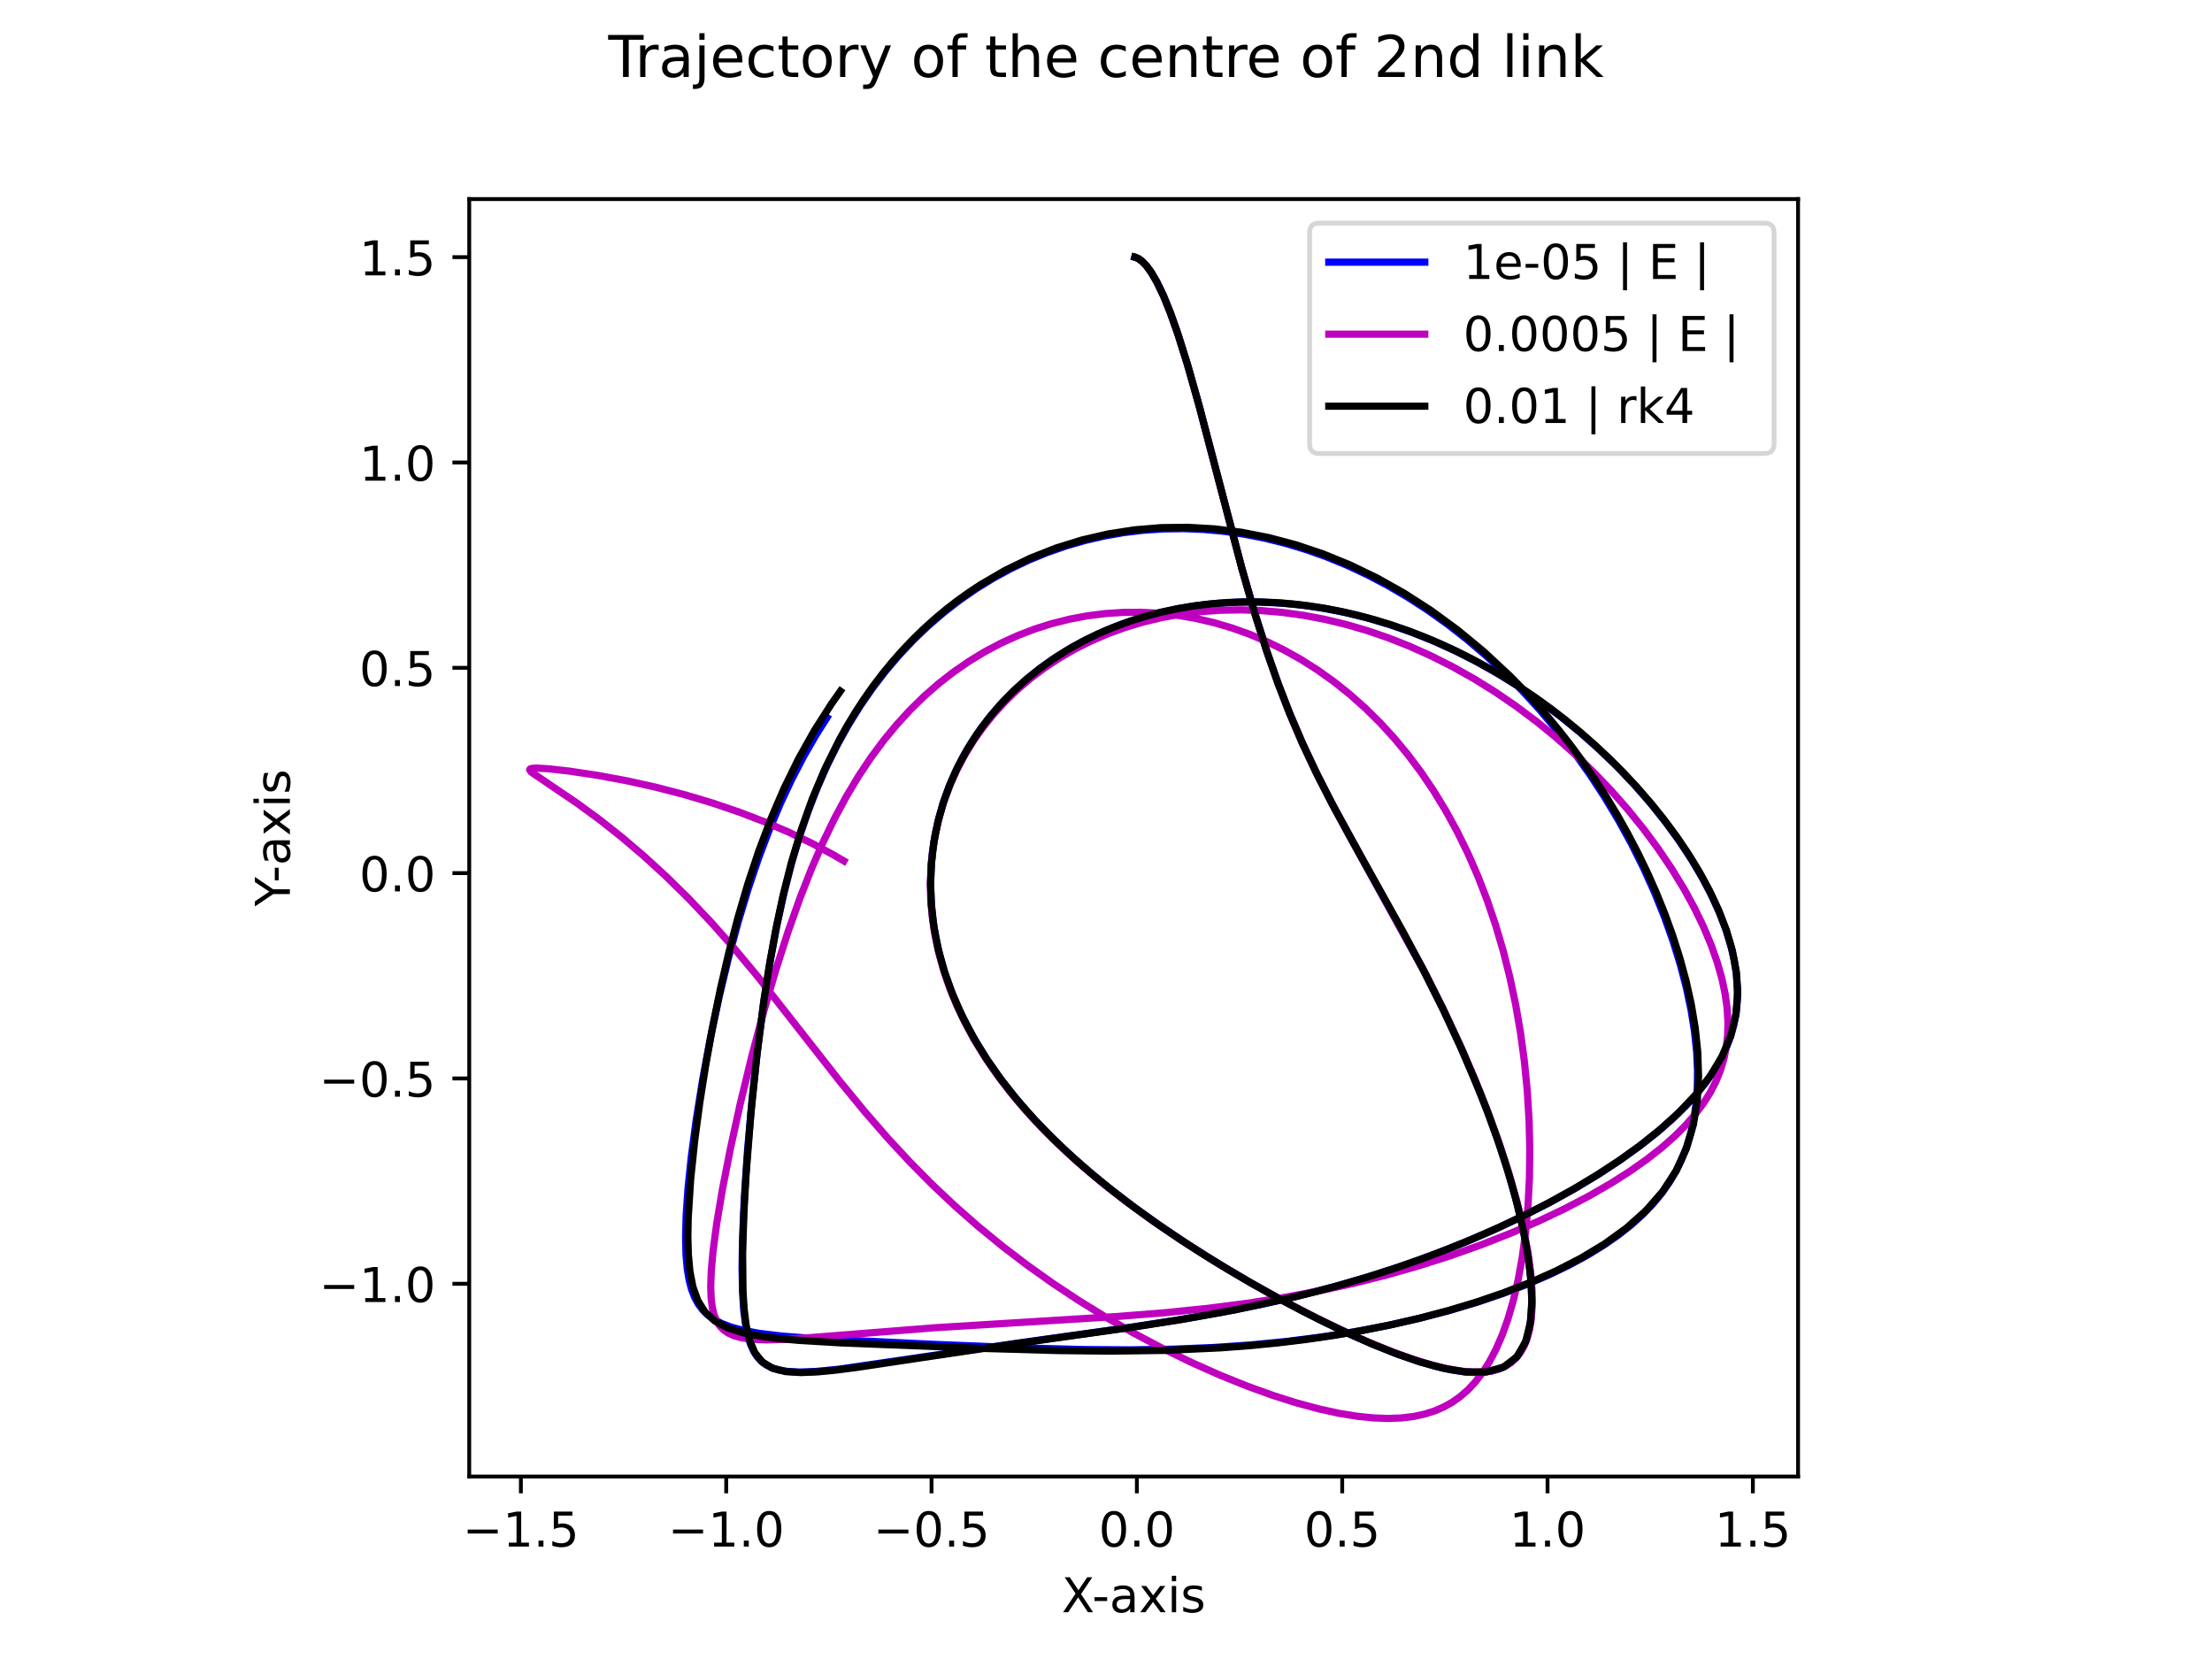 <?xml version="1.0" encoding="utf-8" standalone="no"?>
<!DOCTYPE svg PUBLIC "-//W3C//DTD SVG 1.1//EN"
  "http://www.w3.org/Graphics/SVG/1.1/DTD/svg11.dtd">
<!-- Created with matplotlib (https://matplotlib.org/) -->
<svg height="345.6pt" version="1.1" viewBox="0 0 460.8 345.6" width="460.8pt" xmlns="http://www.w3.org/2000/svg" xmlns:xlink="http://www.w3.org/1999/xlink">
 <defs>
  <style type="text/css">
*{stroke-linecap:butt;stroke-linejoin:round;}
  </style>
 </defs>
 <g id="figure_1">
  <g id="patch_1">
   <path d="M 0 345.6 
L 460.8 345.6 
L 460.8 0 
L 0 0 
z
" style="fill:#ffffff;"/>
  </g>
  <g id="axes_1">
   <g id="patch_2">
    <path d="M 97.75 307.584 
L 374.57 307.584 
L 374.57 41.472 
L 97.75 41.472 
z
" style="fill:#ffffff;"/>
   </g>
   <g id="matplotlib.axis_1">
    <g id="xtick_1">
     <g id="line2d_1">
      <defs>
       <path d="M 0 0 
L 0 3.5 
" id="mfa02f72b12" style="stroke:#000000;stroke-width:0.8;"/>
      </defs>
      <g>
       <use style="stroke:#000000;stroke-width:0.8;" x="108.51" xlink:href="#mfa02f72b12" y="307.584"/>
      </g>
     </g>
     <g id="text_1">
      <!-- −1.5 -->
      <defs>
       <path d="M 10.594 35.5 
L 73.188 35.5 
L 73.188 27.203 
L 10.594 27.203 
z
" id="DejaVuSans-8722"/>
       <path d="M 12.406 8.297 
L 28.516 8.297 
L 28.516 63.922 
L 10.984 60.406 
L 10.984 69.391 
L 28.422 72.906 
L 38.281 72.906 
L 38.281 8.297 
L 54.391 8.297 
L 54.391 0 
L 12.406 0 
z
" id="DejaVuSans-49"/>
       <path d="M 10.688 12.406 
L 21 12.406 
L 21 0 
L 10.688 0 
z
" id="DejaVuSans-46"/>
       <path d="M 10.797 72.906 
L 49.516 72.906 
L 49.516 64.594 
L 19.828 64.594 
L 19.828 46.734 
Q 21.969 47.469 24.109 47.828 
Q 26.266 48.188 28.422 48.188 
Q 40.625 48.188 47.75 41.5 
Q 54.891 34.812 54.891 23.391 
Q 54.891 11.625 47.562 5.094 
Q 40.234 -1.422 26.906 -1.422 
Q 22.312 -1.422 17.547 -0.641 
Q 12.797 0.141 7.719 1.703 
L 7.719 11.625 
Q 12.109 9.234 16.797 8.062 
Q 21.484 6.891 26.703 6.891 
Q 35.156 6.891 40.078 11.328 
Q 45.016 15.766 45.016 23.391 
Q 45.016 31 40.078 35.438 
Q 35.156 39.891 26.703 39.891 
Q 22.75 39.891 18.812 39.016 
Q 14.891 38.141 10.797 36.281 
z
" id="DejaVuSans-53"/>
      </defs>
      <g transform="translate(96.369 322.182)scale(0.1 -0.1)">
       <use xlink:href="#DejaVuSans-8722"/>
       <use x="83.789" xlink:href="#DejaVuSans-49"/>
       <use x="147.412" xlink:href="#DejaVuSans-46"/>
       <use x="179.199" xlink:href="#DejaVuSans-53"/>
      </g>
     </g>
    </g>
    <g id="xtick_2">
     <g id="line2d_2">
      <g>
       <use style="stroke:#000000;stroke-width:0.8;" x="151.284" xlink:href="#mfa02f72b12" y="307.584"/>
      </g>
     </g>
     <g id="text_2">
      <!-- −1.0 -->
      <defs>
       <path d="M 31.781 66.406 
Q 24.172 66.406 20.328 58.906 
Q 16.5 51.422 16.5 36.375 
Q 16.5 21.391 20.328 13.891 
Q 24.172 6.391 31.781 6.391 
Q 39.453 6.391 43.281 13.891 
Q 47.125 21.391 47.125 36.375 
Q 47.125 51.422 43.281 58.906 
Q 39.453 66.406 31.781 66.406 
z
M 31.781 74.219 
Q 44.047 74.219 50.516 64.516 
Q 56.984 54.828 56.984 36.375 
Q 56.984 17.969 50.516 8.266 
Q 44.047 -1.422 31.781 -1.422 
Q 19.531 -1.422 13.062 8.266 
Q 6.594 17.969 6.594 36.375 
Q 6.594 54.828 13.062 64.516 
Q 19.531 74.219 31.781 74.219 
z
" id="DejaVuSans-48"/>
      </defs>
      <g transform="translate(139.143 322.182)scale(0.1 -0.1)">
       <use xlink:href="#DejaVuSans-8722"/>
       <use x="83.789" xlink:href="#DejaVuSans-49"/>
       <use x="147.412" xlink:href="#DejaVuSans-46"/>
       <use x="179.199" xlink:href="#DejaVuSans-48"/>
      </g>
     </g>
    </g>
    <g id="xtick_3">
     <g id="line2d_3">
      <g>
       <use style="stroke:#000000;stroke-width:0.8;" x="194.058" xlink:href="#mfa02f72b12" y="307.584"/>
      </g>
     </g>
     <g id="text_3">
      <!-- −0.5 -->
      <g transform="translate(181.917 322.182)scale(0.1 -0.1)">
       <use xlink:href="#DejaVuSans-8722"/>
       <use x="83.789" xlink:href="#DejaVuSans-48"/>
       <use x="147.412" xlink:href="#DejaVuSans-46"/>
       <use x="179.199" xlink:href="#DejaVuSans-53"/>
      </g>
     </g>
    </g>
    <g id="xtick_4">
     <g id="line2d_4">
      <g>
       <use style="stroke:#000000;stroke-width:0.8;" x="236.832" xlink:href="#mfa02f72b12" y="307.584"/>
      </g>
     </g>
     <g id="text_4">
      <!-- 0.0 -->
      <g transform="translate(228.881 322.182)scale(0.1 -0.1)">
       <use xlink:href="#DejaVuSans-48"/>
       <use x="63.623" xlink:href="#DejaVuSans-46"/>
       <use x="95.41" xlink:href="#DejaVuSans-48"/>
      </g>
     </g>
    </g>
    <g id="xtick_5">
     <g id="line2d_5">
      <g>
       <use style="stroke:#000000;stroke-width:0.8;" x="279.607" xlink:href="#mfa02f72b12" y="307.584"/>
      </g>
     </g>
     <g id="text_5">
      <!-- 0.5 -->
      <g transform="translate(271.655 322.182)scale(0.1 -0.1)">
       <use xlink:href="#DejaVuSans-48"/>
       <use x="63.623" xlink:href="#DejaVuSans-46"/>
       <use x="95.41" xlink:href="#DejaVuSans-53"/>
      </g>
     </g>
    </g>
    <g id="xtick_6">
     <g id="line2d_6">
      <g>
       <use style="stroke:#000000;stroke-width:0.8;" x="322.381" xlink:href="#mfa02f72b12" y="307.584"/>
      </g>
     </g>
     <g id="text_6">
      <!-- 1.0 -->
      <g transform="translate(314.429 322.182)scale(0.1 -0.1)">
       <use xlink:href="#DejaVuSans-49"/>
       <use x="63.623" xlink:href="#DejaVuSans-46"/>
       <use x="95.41" xlink:href="#DejaVuSans-48"/>
      </g>
     </g>
    </g>
    <g id="xtick_7">
     <g id="line2d_7">
      <g>
       <use style="stroke:#000000;stroke-width:0.8;" x="365.155" xlink:href="#mfa02f72b12" y="307.584"/>
      </g>
     </g>
     <g id="text_7">
      <!-- 1.5 -->
      <g transform="translate(357.203 322.182)scale(0.1 -0.1)">
       <use xlink:href="#DejaVuSans-49"/>
       <use x="63.623" xlink:href="#DejaVuSans-46"/>
       <use x="95.41" xlink:href="#DejaVuSans-53"/>
      </g>
     </g>
    </g>
    <g id="text_8">
     <!-- X-axis -->
     <defs>
      <path d="M 6.297 72.906 
L 16.891 72.906 
L 35.016 45.797 
L 53.219 72.906 
L 63.812 72.906 
L 40.375 37.891 
L 65.375 0 
L 54.781 0 
L 34.281 31 
L 13.625 0 
L 2.984 0 
L 29 38.922 
z
" id="DejaVuSans-88"/>
      <path d="M 4.891 31.391 
L 31.203 31.391 
L 31.203 23.391 
L 4.891 23.391 
z
" id="DejaVuSans-45"/>
      <path d="M 34.281 27.484 
Q 23.391 27.484 19.188 25 
Q 14.984 22.516 14.984 16.5 
Q 14.984 11.719 18.141 8.906 
Q 21.297 6.109 26.703 6.109 
Q 34.188 6.109 38.703 11.406 
Q 43.219 16.703 43.219 25.484 
L 43.219 27.484 
z
M 52.203 31.203 
L 52.203 0 
L 43.219 0 
L 43.219 8.297 
Q 40.141 3.328 35.547 0.953 
Q 30.953 -1.422 24.312 -1.422 
Q 15.922 -1.422 10.953 3.297 
Q 6 8.016 6 15.922 
Q 6 25.141 12.172 29.828 
Q 18.359 34.516 30.609 34.516 
L 43.219 34.516 
L 43.219 35.406 
Q 43.219 41.609 39.141 45 
Q 35.062 48.391 27.688 48.391 
Q 23 48.391 18.547 47.266 
Q 14.109 46.141 10.016 43.891 
L 10.016 52.203 
Q 14.938 54.109 19.578 55.047 
Q 24.219 56 28.609 56 
Q 40.484 56 46.344 49.844 
Q 52.203 43.703 52.203 31.203 
z
" id="DejaVuSans-97"/>
      <path d="M 54.891 54.688 
L 35.109 28.078 
L 55.906 0 
L 45.312 0 
L 29.391 21.484 
L 13.484 0 
L 2.875 0 
L 24.125 28.609 
L 4.688 54.688 
L 15.281 54.688 
L 29.781 35.203 
L 44.281 54.688 
z
" id="DejaVuSans-120"/>
      <path d="M 9.422 54.688 
L 18.406 54.688 
L 18.406 0 
L 9.422 0 
z
M 9.422 75.984 
L 18.406 75.984 
L 18.406 64.594 
L 9.422 64.594 
z
" id="DejaVuSans-105"/>
      <path d="M 44.281 53.078 
L 44.281 44.578 
Q 40.484 46.531 36.375 47.5 
Q 32.281 48.484 27.875 48.484 
Q 21.188 48.484 17.844 46.438 
Q 14.5 44.391 14.5 40.281 
Q 14.5 37.156 16.891 35.375 
Q 19.281 33.594 26.516 31.984 
L 29.594 31.297 
Q 39.156 29.25 43.188 25.516 
Q 47.219 21.781 47.219 15.094 
Q 47.219 7.469 41.188 3.016 
Q 35.156 -1.422 24.609 -1.422 
Q 20.219 -1.422 15.453 -0.562 
Q 10.688 0.297 5.422 2 
L 5.422 11.281 
Q 10.406 8.688 15.234 7.391 
Q 20.062 6.109 24.812 6.109 
Q 31.156 6.109 34.562 8.281 
Q 37.984 10.453 37.984 14.406 
Q 37.984 18.062 35.516 20.016 
Q 33.062 21.969 24.703 23.781 
L 21.578 24.516 
Q 13.234 26.266 9.516 29.906 
Q 5.812 33.547 5.812 39.891 
Q 5.812 47.609 11.281 51.797 
Q 16.75 56 26.812 56 
Q 31.781 56 36.172 55.266 
Q 40.578 54.547 44.281 53.078 
z
" id="DejaVuSans-115"/>
     </defs>
     <g transform="translate(221.164 335.861)scale(0.1 -0.1)">
      <use xlink:href="#DejaVuSans-88"/>
      <use x="63.506" xlink:href="#DejaVuSans-45"/>
      <use x="99.59" xlink:href="#DejaVuSans-97"/>
      <use x="160.869" xlink:href="#DejaVuSans-120"/>
      <use x="220.049" xlink:href="#DejaVuSans-105"/>
      <use x="247.832" xlink:href="#DejaVuSans-115"/>
     </g>
    </g>
   </g>
   <g id="matplotlib.axis_2">
    <g id="ytick_1">
     <g id="line2d_8">
      <defs>
       <path d="M 0 0 
L -3.5 0 
" id="m313dc48d32" style="stroke:#000000;stroke-width:0.8;"/>
      </defs>
      <g>
       <use style="stroke:#000000;stroke-width:0.8;" x="97.75" xlink:href="#m313dc48d32" y="267.436"/>
      </g>
     </g>
     <g id="text_9">
      <!-- −1.0 -->
      <g transform="translate(66.467 271.236)scale(0.1 -0.1)">
       <use xlink:href="#DejaVuSans-8722"/>
       <use x="83.789" xlink:href="#DejaVuSans-49"/>
       <use x="147.412" xlink:href="#DejaVuSans-46"/>
       <use x="179.199" xlink:href="#DejaVuSans-48"/>
      </g>
     </g>
    </g>
    <g id="ytick_2">
     <g id="line2d_9">
      <g>
       <use style="stroke:#000000;stroke-width:0.8;" x="97.75" xlink:href="#m313dc48d32" y="224.662"/>
      </g>
     </g>
     <g id="text_10">
      <!-- −0.5 -->
      <g transform="translate(66.467 228.461)scale(0.1 -0.1)">
       <use xlink:href="#DejaVuSans-8722"/>
       <use x="83.789" xlink:href="#DejaVuSans-48"/>
       <use x="147.412" xlink:href="#DejaVuSans-46"/>
       <use x="179.199" xlink:href="#DejaVuSans-53"/>
      </g>
     </g>
    </g>
    <g id="ytick_3">
     <g id="line2d_10">
      <g>
       <use style="stroke:#000000;stroke-width:0.8;" x="97.75" xlink:href="#m313dc48d32" y="181.888"/>
      </g>
     </g>
     <g id="text_11">
      <!-- 0.0 -->
      <g transform="translate(74.847 185.687)scale(0.1 -0.1)">
       <use xlink:href="#DejaVuSans-48"/>
       <use x="63.623" xlink:href="#DejaVuSans-46"/>
       <use x="95.41" xlink:href="#DejaVuSans-48"/>
      </g>
     </g>
    </g>
    <g id="ytick_4">
     <g id="line2d_11">
      <g>
       <use style="stroke:#000000;stroke-width:0.8;" x="97.75" xlink:href="#m313dc48d32" y="139.114"/>
      </g>
     </g>
     <g id="text_12">
      <!-- 0.5 -->
      <g transform="translate(74.847 142.913)scale(0.1 -0.1)">
       <use xlink:href="#DejaVuSans-48"/>
       <use x="63.623" xlink:href="#DejaVuSans-46"/>
       <use x="95.41" xlink:href="#DejaVuSans-53"/>
      </g>
     </g>
    </g>
    <g id="ytick_5">
     <g id="line2d_12">
      <g>
       <use style="stroke:#000000;stroke-width:0.8;" x="97.75" xlink:href="#m313dc48d32" y="96.34"/>
      </g>
     </g>
     <g id="text_13">
      <!-- 1.0 -->
      <g transform="translate(74.847 100.139)scale(0.1 -0.1)">
       <use xlink:href="#DejaVuSans-49"/>
       <use x="63.623" xlink:href="#DejaVuSans-46"/>
       <use x="95.41" xlink:href="#DejaVuSans-48"/>
      </g>
     </g>
    </g>
    <g id="ytick_6">
     <g id="line2d_13">
      <g>
       <use style="stroke:#000000;stroke-width:0.8;" x="97.75" xlink:href="#m313dc48d32" y="53.566"/>
      </g>
     </g>
     <g id="text_14">
      <!-- 1.5 -->
      <g transform="translate(74.847 57.365)scale(0.1 -0.1)">
       <use xlink:href="#DejaVuSans-49"/>
       <use x="63.623" xlink:href="#DejaVuSans-46"/>
       <use x="95.41" xlink:href="#DejaVuSans-53"/>
      </g>
     </g>
    </g>
    <g id="text_15">
     <!-- Y-axis -->
     <defs>
      <path d="M -0.203 72.906 
L 10.406 72.906 
L 30.609 42.922 
L 50.688 72.906 
L 61.281 72.906 
L 35.5 34.719 
L 35.5 0 
L 25.594 0 
L 25.594 34.719 
z
" id="DejaVuSans-89"/>
     </defs>
     <g transform="translate(60.388 188.809)rotate(-90)scale(0.1 -0.1)">
      <use xlink:href="#DejaVuSans-89"/>
      <use x="49.209" xlink:href="#DejaVuSans-45"/>
      <use x="85.293" xlink:href="#DejaVuSans-97"/>
      <use x="146.572" xlink:href="#DejaVuSans-120"/>
      <use x="205.752" xlink:href="#DejaVuSans-105"/>
      <use x="233.535" xlink:href="#DejaVuSans-115"/>
     </g>
    </g>
   </g>
   <g id="line2d_14">
    <path clip-path="url(#pa5c061c4b2)" d="M 236.405 53.568 
L 236.516 53.597 
L 237.2 53.9 
L 238.009 54.511 
L 238.926 55.495 
L 239.957 56.942 
L 241.114 58.967 
L 242.414 61.708 
L 243.878 65.338 
L 245.544 70.087 
L 247.481 76.31 
L 249.848 84.705 
L 253.309 97.903 
L 258.728 118.504 
L 261.49 128.08 
L 263.959 135.857 
L 266.347 142.656 
L 268.77 148.887 
L 271.324 154.845 
L 274.134 160.828 
L 277.397 167.241 
L 281.612 175.008 
L 296.61 202.237 
L 300.541 210.073 
L 303.987 217.434 
L 307.052 224.498 
L 309.766 231.311 
L 312.134 237.846 
L 314.149 244.054 
L 315.808 249.874 
L 317.111 255.243 
L 318.068 260.11 
L 318.7 264.451 
L 319.034 268.255 
L 319.107 271.542 
L 318.952 274.352 
L 318.605 276.726 
L 318.095 278.715 
L 317.447 280.374 
L 316.675 281.752 
L 315.784 282.892 
L 314.775 283.827 
L 313.631 284.582 
L 312.334 285.17 
L 310.85 285.595 
L 309.144 285.848 
L 307.166 285.911 
L 304.865 285.756 
L 302.183 285.346 
L 299.055 284.637 
L 295.408 283.575 
L 291.173 282.105 
L 286.29 280.168 
L 280.728 277.717 
L 274.53 274.739 
L 267.831 271.27 
L 260.885 267.423 
L 254.003 263.358 
L 247.431 259.22 
L 241.311 255.107 
L 235.694 251.068 
L 230.575 247.116 
L 225.919 243.243 
L 221.686 239.437 
L 217.842 235.684 
L 214.352 231.97 
L 211.189 228.282 
L 208.331 224.61 
L 205.763 220.952 
L 203.466 217.295 
L 201.434 213.645 
L 199.654 209.992 
L 198.122 206.341 
L 196.831 202.696 
L 195.777 199.056 
L 194.955 195.42 
L 194.364 191.798 
L 194 188.192 
L 193.861 184.613 
L 193.946 181.064 
L 194.252 177.549 
L 194.776 174.083 
L 195.517 170.669 
L 196.473 167.313 
L 197.64 164.028 
L 199.015 160.818 
L 200.596 157.694 
L 202.379 154.663 
L 204.357 151.738 
L 206.529 148.925 
L 208.889 146.23 
L 211.433 143.663 
L 214.156 141.232 
L 217.051 138.946 
L 220.111 136.812 
L 223.332 134.838 
L 226.703 133.033 
L 230.218 131.404 
L 233.87 129.956 
L 237.651 128.697 
L 241.549 127.633 
L 245.558 126.77 
L 249.665 126.113 
L 253.863 125.668 
L 258.143 125.438 
L 262.492 125.427 
L 266.902 125.638 
L 271.361 126.075 
L 275.862 126.74 
L 280.393 127.635 
L 284.942 128.76 
L 289.502 130.118 
L 294.066 131.708 
L 298.617 133.531 
L 303.148 135.585 
L 307.647 137.869 
L 312.097 140.378 
L 316.486 143.108 
L 320.797 146.051 
L 325.013 149.198 
L 329.112 152.536 
L 333.073 156.048 
L 336.869 159.71 
L 340.475 163.497 
L 343.861 167.374 
L 347 171.304 
L 349.865 175.245 
L 352.436 179.157 
L 354.693 182.992 
L 356.631 186.716 
L 358.247 190.298 
L 359.55 193.721 
L 360.553 196.971 
L 361.274 200.052 
L 361.73 202.968 
L 361.941 205.739 
L 361.92 208.379 
L 361.68 210.915 
L 361.224 213.375 
L 360.552 215.781 
L 359.656 218.16 
L 358.522 220.537 
L 357.131 222.931 
L 355.456 225.366 
L 353.468 227.859 
L 351.133 230.426 
L 348.415 233.078 
L 345.28 235.823 
L 341.706 238.652 
L 337.67 241.559 
L 333.175 244.52 
L 328.234 247.506 
L 322.886 250.475 
L 317.174 253.391 
L 311.157 256.212 
L 304.881 258.908 
L 298.388 261.455 
L 291.7 263.84 
L 284.824 266.054 
L 277.737 268.102 
L 270.381 269.996 
L 262.657 271.752 
L 254.372 273.405 
L 245.144 275.014 
L 233.953 276.728 
L 213.423 279.594 
L 194.628 282.329 
L 174.712 285.24 
L 169.779 285.716 
L 166.458 285.825 
L 164.038 285.692 
L 162.192 285.377 
L 160.736 284.909 
L 159.555 284.301 
L 158.569 283.545 
L 157.725 282.616 
L 156.99 281.47 
L 156.346 280.042 
L 155.785 278.24 
L 155.311 275.939 
L 154.935 272.972 
L 154.682 269.117 
L 154.586 264.104 
L 154.694 257.629 
L 155.06 249.463 
L 155.726 239.687 
L 156.683 228.937 
L 157.851 218.278 
L 159.135 208.558 
L 160.484 200.01 
L 161.89 192.496 
L 163.367 185.791 
L 164.931 179.712 
L 166.597 174.118 
L 168.375 168.919 
L 170.277 164.042 
L 172.306 159.443 
L 174.47 155.09 
L 176.769 150.96 
L 179.206 147.037 
L 181.781 143.313 
L 184.492 139.782 
L 187.337 136.44 
L 190.312 133.288 
L 193.411 130.328 
L 196.632 127.558 
L 199.967 124.982 
L 203.411 122.602 
L 206.958 120.421 
L 210.599 118.443 
L 214.329 116.669 
L 218.139 115.103 
L 222.022 113.748 
L 225.971 112.604 
L 229.981 111.674 
L 234.046 110.959 
L 238.16 110.462 
L 242.314 110.183 
L 246.507 110.126 
L 250.73 110.29 
L 254.977 110.678 
L 259.248 111.291 
L 263.531 112.131 
L 267.825 113.201 
L 272.119 114.5 
L 276.41 116.03 
L 280.688 117.793 
L 284.949 119.789 
L 289.179 122.017 
L 293.373 124.477 
L 297.521 127.169 
L 301.613 130.09 
L 305.642 133.24 
L 309.595 136.613 
L 313.462 140.205 
L 317.233 144.013 
L 320.898 148.029 
L 324.441 152.243 
L 327.853 156.647 
L 331.117 161.222 
L 334.221 165.956 
L 337.147 170.824 
L 339.88 175.802 
L 342.403 180.857 
L 344.698 185.953 
L 346.748 191.044 
L 348.541 196.088 
L 350.065 201.033 
L 351.315 205.836 
L 352.288 210.452 
L 352.99 214.848 
L 353.432 219.002 
L 353.625 222.9 
L 353.586 226.545 
L 353.331 229.94 
L 352.872 233.103 
L 352.22 236.061 
L 351.384 238.833 
L 350.364 241.446 
L 349.158 243.926 
L 347.757 246.3 
L 346.146 248.589 
L 344.309 250.812 
L 342.221 252.986 
L 339.855 255.126 
L 337.18 257.242 
L 334.163 259.342 
L 330.776 261.426 
L 326.986 263.492 
L 322.778 265.531 
L 318.139 267.527 
L 313.074 269.462 
L 307.601 271.313 
L 301.745 273.056 
L 295.55 274.667 
L 289.051 276.126 
L 282.28 277.418 
L 275.267 278.528 
L 268.015 279.45 
L 260.498 280.181 
L 252.665 280.717 
L 244.403 281.057 
L 235.51 281.198 
L 225.555 281.128 
L 213.492 280.81 
L 194.759 280.063 
L 170.17 278.892 
L 162.818 278.326 
L 158.132 277.755 
L 154.783 277.132 
L 152.258 276.445 
L 150.293 275.687 
L 148.723 274.849 
L 147.443 273.918 
L 146.378 272.871 
L 145.481 271.676 
L 144.721 270.288 
L 144.082 268.648 
L 143.558 266.678 
L 143.159 264.279 
L 142.902 261.331 
L 142.815 257.685 
L 142.938 253.176 
L 143.319 247.651 
L 144.004 241.022 
L 145.025 233.356 
L 146.373 224.933 
L 147.995 216.206 
L 149.813 207.633 
L 151.757 199.523 
L 153.783 192.012 
L 155.872 185.109 
L 158.022 178.763 
L 160.24 172.901 
L 162.536 167.456 
L 164.916 162.378 
L 167.391 157.619 
L 169.965 153.148 
L 172.286 149.476 
L 172.286 149.476 
" style="fill:none;stroke:#0000ff;stroke-linecap:square;stroke-width:1.5;"/>
   </g>
   <g id="line2d_15">
    <path clip-path="url(#pa5c061c4b2)" d="M 236.405 53.568 
L 236.516 53.597 
L 237.198 53.899 
L 238.004 54.508 
L 238.915 55.485 
L 239.946 56.93 
L 241.104 58.954 
L 242.406 61.698 
L 243.862 65.303 
L 245.526 70.042 
L 247.469 76.278 
L 249.848 84.715 
L 253.322 97.956 
L 258.692 118.372 
L 261.446 127.933 
L 263.92 135.738 
L 266.315 142.569 
L 268.724 148.776 
L 271.297 154.785 
L 274.092 160.744 
L 277.358 167.165 
L 281.505 174.808 
L 296.877 202.692 
L 300.746 210.412 
L 304.188 217.769 
L 307.284 224.919 
L 310.022 231.812 
L 312.393 238.395 
L 314.398 244.62 
L 316.039 250.44 
L 317.32 255.81 
L 318.253 260.688 
L 318.855 265.038 
L 319.151 268.831 
L 319.18 272.05 
L 318.997 274.695 
L 318.626 276.987 
L 318.093 278.924 
L 317.435 280.517 
L 316.695 281.787 
L 315.802 282.901 
L 314.755 283.843 
L 313.558 284.601 
L 312.221 285.174 
L 310.759 285.566 
L 308.985 285.804 
L 306.882 285.839 
L 304.444 285.637 
L 301.672 285.174 
L 298.333 284.373 
L 294.424 283.185 
L 289.952 281.578 
L 284.93 279.534 
L 279.126 276.924 
L 272.816 273.841 
L 266.029 270.277 
L 259.052 266.362 
L 252.166 262.241 
L 245.644 258.075 
L 239.737 254.046 
L 234.218 250.013 
L 229.317 246.167 
L 224.808 242.354 
L 220.694 238.591 
L 216.972 234.894 
L 213.636 231.282 
L 210.506 227.566 
L 207.756 223.965 
L 205.223 220.284 
L 202.921 216.53 
L 200.977 212.942 
L 199.257 209.309 
L 197.77 205.645 
L 196.518 201.963 
L 195.506 198.276 
L 194.732 194.598 
L 194.196 190.943 
L 193.894 187.325 
L 193.82 183.756 
L 193.968 180.249 
L 194.33 176.816 
L 194.896 173.466 
L 195.71 170.009 
L 196.731 166.666 
L 197.946 163.446 
L 199.341 160.355 
L 201 157.23 
L 202.831 154.261 
L 204.819 151.452 
L 207.07 148.662 
L 209.464 146.054 
L 211.984 143.626 
L 214.757 141.266 
L 217.639 139.102 
L 220.767 137.039 
L 223.985 135.185 
L 227.279 133.536 
L 230.8 132.022 
L 234.38 130.72 
L 238.174 129.581 
L 242.012 128.66 
L 246.052 127.927 
L 250.121 127.417 
L 254.211 127.127 
L 258.486 127.05 
L 262.77 127.198 
L 267.058 127.566 
L 271.516 128.178 
L 275.968 129.018 
L 280.409 130.085 
L 284.835 131.375 
L 289.24 132.886 
L 293.622 134.616 
L 298.143 136.644 
L 302.627 138.906 
L 307.069 141.403 
L 311.463 144.134 
L 315.803 147.099 
L 320.078 150.299 
L 324.128 153.604 
L 328.1 157.128 
L 331.985 160.873 
L 335.625 164.682 
L 339.157 168.698 
L 342.428 172.749 
L 345.435 176.811 
L 348.294 181.05 
L 350.863 185.27 
L 353.03 189.245 
L 354.908 193.142 
L 356.493 196.937 
L 357.78 200.608 
L 358.711 203.91 
L 359.374 207.035 
L 359.784 209.964 
L 359.963 212.907 
L 359.897 215.621 
L 359.623 218.094 
L 359.129 220.538 
L 358.408 222.942 
L 357.456 225.292 
L 356.279 227.578 
L 354.889 229.793 
L 353.148 232.125 
L 351.195 234.365 
L 348.871 236.693 
L 346.156 239.087 
L 343.041 241.533 
L 339.519 244.013 
L 335.589 246.515 
L 331.003 249.16 
L 325.994 251.783 
L 320.567 254.368 
L 314.728 256.896 
L 308.488 259.346 
L 302.137 261.6 
L 295.419 263.741 
L 288.637 265.667 
L 281.818 267.377 
L 274.705 268.932 
L 267.328 270.314 
L 259.723 271.509 
L 251.649 272.547 
L 242.889 273.444 
L 232.724 274.251 
L 218.493 275.13 
L 194.699 276.593 
L 180.36 277.732 
L 164.276 279 
L 159.654 279.127 
L 156.668 279.001 
L 154.464 278.688 
L 152.919 278.261 
L 151.694 277.704 
L 150.747 277.046 
L 149.96 276.234 
L 149.329 275.267 
L 148.801 274.031 
L 148.405 272.49 
L 148.142 270.473 
L 148.054 267.931 
L 148.176 264.661 
L 148.561 260.447 
L 149.304 254.89 
L 150.49 247.808 
L 152.151 239.3 
L 154.208 229.929 
L 156.601 220.069 
L 159.126 210.592 
L 161.674 201.87 
L 164.193 194.023 
L 166.632 187.138 
L 169.047 180.98 
L 171.433 175.497 
L 173.848 170.504 
L 176.283 165.978 
L 178.802 161.767 
L 181.399 157.867 
L 184.063 154.273 
L 186.779 150.977 
L 189.632 147.868 
L 192.513 145.053 
L 195.511 142.43 
L 198.621 140.006 
L 201.833 137.786 
L 205.141 135.776 
L 208.535 133.98 
L 212.007 132.401 
L 215.549 131.04 
L 219.153 129.9 
L 222.811 128.982 
L 226.518 128.286 
L 230.268 127.815 
L 234.056 127.569 
L 237.877 127.552 
L 241.589 127.755 
L 245.324 128.177 
L 249.079 128.823 
L 252.85 129.7 
L 256.633 130.814 
L 260.28 132.12 
L 263.928 133.661 
L 267.568 135.447 
L 271.053 137.404 
L 274.514 139.603 
L 277.942 142.054 
L 281.19 144.649 
L 284.385 147.488 
L 287.515 150.576 
L 290.44 153.771 
L 293.282 157.2 
L 296.027 160.862 
L 298.664 164.757 
L 301.179 168.88 
L 303.562 173.229 
L 305.802 177.795 
L 307.888 182.573 
L 309.813 187.553 
L 311.566 192.725 
L 313.143 198.079 
L 314.535 203.603 
L 315.739 209.285 
L 316.747 215.113 
L 317.553 221.074 
L 318.151 227.153 
L 318.532 233.337 
L 318.682 239.333 
L 318.608 245.391 
L 318.311 251.211 
L 317.803 256.766 
L 317.091 262.028 
L 316.239 266.695 
L 315.226 271.022 
L 314.144 274.724 
L 312.954 278.06 
L 311.673 281.019 
L 310.324 283.597 
L 308.939 285.798 
L 307.387 287.833 
L 305.839 289.495 
L 304.145 290.973 
L 302.516 292.117 
L 300.777 293.092 
L 298.935 293.893 
L 296.752 294.589 
L 294.47 295.076 
L 291.838 295.39 
L 289.128 295.488 
L 286.078 295.376 
L 282.694 295.028 
L 278.984 294.425 
L 274.673 293.483 
L 270.06 292.238 
L 265.165 290.687 
L 259.72 288.721 
L 254.039 286.425 
L 248.147 283.799 
L 242.073 280.838 
L 236.121 277.685 
L 230.308 274.358 
L 224.654 270.872 
L 219.177 267.243 
L 213.895 263.484 
L 208.824 259.614 
L 203.763 255.469 
L 198.958 251.247 
L 194.223 246.787 
L 189.594 242.116 
L 184.928 237.084 
L 180.123 231.557 
L 174.956 225.26 
L 168.212 216.656 
L 157.841 203.432 
L 152.698 197.265 
L 148.028 192.004 
L 143.444 187.171 
L 138.823 182.625 
L 134.181 178.373 
L 129.558 174.433 
L 124.896 170.746 
L 120.097 167.234 
L 115.017 163.802 
L 110.651 160.825 
L 110.334 160.378 
L 110.428 160.188 
L 110.796 160.063 
L 111.778 160.007 
L 114.114 160.137 
L 118.529 160.627 
L 124.401 161.504 
L 130.613 162.657 
L 136.714 164.012 
L 142.689 165.566 
L 148.447 167.288 
L 154.088 169.208 
L 159.411 171.253 
L 164.383 173.393 
L 169.14 175.68 
L 173.502 178.019 
L 175.799 179.359 
L 175.799 179.359 
" style="fill:none;stroke:#bf00bf;stroke-linecap:square;stroke-width:1.5;"/>
   </g>
   <g id="line2d_16">
    <path clip-path="url(#pa5c061c4b2)" d="M 236.405 53.568 
L 236.513 53.596 
L 237.164 53.879 
L 237.911 54.424 
L 238.853 55.407 
L 239.782 56.672 
L 240.955 58.665 
L 242.387 61.646 
L 243.717 64.912 
L 245.207 69.076 
L 247.29 75.666 
L 249.624 83.882 
L 252.802 95.936 
L 258.693 118.377 
L 261.139 126.915 
L 263.974 135.903 
L 266.147 142.112 
L 268.601 148.472 
L 271.381 154.97 
L 274.516 161.605 
L 278.007 168.394 
L 283.816 178.949 
L 292.2 193.955 
L 296.456 201.941 
L 300.638 210.274 
L 304.668 218.958 
L 308.469 227.981 
L 310.255 232.612 
L 311.95 237.317 
L 313.535 242.088 
L 314.992 246.915 
L 316.296 251.784 
L 317.414 256.674 
L 318.302 261.554 
L 318.896 266.376 
L 319.109 271.061 
L 318.814 275.482 
L 317.842 279.436 
L 316.012 282.634 
L 313.23 284.79 
L 309.598 285.802 
L 305.359 285.808 
L 300.743 285.048 
L 295.91 283.736 
L 290.955 282.025 
L 285.934 280.02 
L 280.881 277.789 
L 275.821 275.38 
L 270.768 272.822 
L 265.736 270.138 
L 260.737 267.339 
L 255.78 264.433 
L 250.877 261.424 
L 246.042 258.31 
L 241.287 255.091 
L 236.63 251.761 
L 232.089 248.314 
L 227.684 244.746 
L 223.439 241.05 
L 219.38 237.223 
L 215.533 233.263 
L 211.926 229.171 
L 208.588 224.954 
L 205.545 220.62 
L 202.821 216.183 
L 200.438 211.66 
L 198.411 207.075 
L 196.754 202.45 
L 195.472 197.813 
L 194.565 193.19 
L 194.031 188.609 
L 193.86 184.096 
L 194.04 179.675 
L 194.555 175.37 
L 195.387 171.2 
L 196.514 167.182 
L 197.917 163.33 
L 199.572 159.657 
L 201.458 156.169 
L 203.553 152.875 
L 205.836 149.777 
L 208.287 146.879 
L 210.888 144.18 
L 213.62 141.679 
L 216.468 139.374 
L 219.417 137.263 
L 222.453 135.34 
L 225.564 133.603 
L 228.739 132.046 
L 231.969 130.665 
L 235.245 129.455 
L 238.559 128.411 
L 241.905 127.528 
L 245.278 126.803 
L 248.671 126.23 
L 252.081 125.806 
L 255.504 125.528 
L 258.937 125.392 
L 262.375 125.395 
L 265.818 125.535 
L 269.262 125.809 
L 272.705 126.216 
L 276.145 126.753 
L 279.581 127.419 
L 283.01 128.213 
L 286.431 129.134 
L 289.842 130.181 
L 293.241 131.354 
L 296.627 132.652 
L 299.997 134.076 
L 303.35 135.624 
L 306.683 137.297 
L 309.994 139.096 
L 313.28 141.02 
L 316.539 143.07 
L 319.767 145.248 
L 322.96 147.552 
L 326.115 149.985 
L 329.227 152.547 
L 332.291 155.239 
L 335.3 158.063 
L 338.248 161.019 
L 341.125 164.109 
L 343.921 167.334 
L 346.624 170.696 
L 349.218 174.196 
L 351.683 177.835 
L 353.994 181.614 
L 356.119 185.533 
L 358.017 189.588 
L 359.631 193.773 
L 360.892 198.076 
L 361.711 202.474 
L 361.987 206.929 
L 361.621 211.386 
L 360.545 215.779 
L 358.751 220.044 
L 356.292 224.135 
L 353.261 228.034 
L 349.756 231.741 
L 345.868 235.264 
L 341.668 238.619 
L 337.213 241.815 
L 332.544 244.863 
L 327.695 247.769 
L 322.693 250.535 
L 317.561 253.164 
L 312.317 255.654 
L 306.98 258.006 
L 301.566 260.216 
L 296.092 262.283 
L 290.572 264.207 
L 285.022 265.987 
L 279.458 267.624 
L 273.894 269.123 
L 268.345 270.489 
L 257.339 272.857 
L 246.524 274.817 
L 235.953 276.479 
L 210.688 280.052 
L 191.694 282.875 
L 178.427 284.869 
L 174.31 285.398 
L 170.423 285.779 
L 166.839 285.927 
L 163.648 285.728 
L 160.949 285.043 
L 158.812 283.746 
L 157.237 281.782 
L 156.149 279.197 
L 155.44 276.109 
L 155.008 272.646 
L 154.774 268.92 
L 154.701 260.992 
L 154.961 252.762 
L 155.432 244.464 
L 156.406 232.152 
L 157.634 220.178 
L 159.111 208.612 
L 160.262 201.131 
L 161.577 193.827 
L 163.092 186.698 
L 164.846 179.746 
L 166.876 172.983 
L 169.212 166.427 
L 171.878 160.107 
L 174.884 154.056 
L 176.515 151.142 
L 178.23 148.307 
L 180.028 145.558 
L 181.906 142.896 
L 183.862 140.326 
L 185.892 137.852 
L 187.993 135.475 
L 190.161 133.199 
L 192.392 131.026 
L 194.682 128.957 
L 197.027 126.994 
L 199.423 125.139 
L 201.866 123.391 
L 204.352 121.751 
L 209.438 118.796 
L 214.652 116.272 
L 219.969 114.175 
L 225.367 112.499 
L 230.829 111.235 
L 236.339 110.377 
L 241.887 109.917 
L 247.462 109.852 
L 253.06 110.176 
L 258.673 110.888 
L 264.299 111.99 
L 269.934 113.484 
L 275.573 115.377 
L 281.211 117.678 
L 286.843 120.396 
L 292.458 123.545 
L 298.046 127.14 
L 303.591 131.195 
L 309.076 135.725 
L 314.475 140.746 
L 317.135 143.444 
L 319.763 146.27 
L 322.355 149.224 
L 324.906 152.309 
L 327.412 155.524 
L 329.867 158.871 
L 332.265 162.35 
L 334.601 165.961 
L 336.865 169.705 
L 339.052 173.582 
L 341.152 177.59 
L 343.155 181.728 
L 345.05 185.996 
L 346.823 190.39 
L 348.457 194.909 
L 349.934 199.548 
L 351.228 204.3 
L 352.31 209.158 
L 353.141 214.109 
L 353.671 219.134 
L 353.838 224.206 
L 353.563 229.282 
L 352.755 234.305 
L 351.324 239.193 
L 349.199 243.858 
L 346.365 248.216 
L 342.869 252.215 
L 338.805 255.843 
L 334.279 259.116 
L 329.392 262.067 
L 324.222 264.729 
L 318.833 267.131 
L 313.273 269.299 
L 307.579 271.25 
L 301.782 272.999 
L 295.907 274.557 
L 289.978 275.932 
L 284.014 277.133 
L 278.034 278.167 
L 272.054 279.039 
L 266.09 279.759 
L 260.157 280.336 
L 254.268 280.779 
L 242.663 281.311 
L 231.346 281.462 
L 220.352 281.344 
L 204.492 280.892 
L 175.129 279.743 
L 166.271 279.214 
L 162.126 278.838 
L 158.24 278.327 
L 154.687 277.611 
L 151.553 276.601 
L 148.927 275.196 
L 146.865 273.313 
L 145.359 270.924 
L 144.342 268.07 
L 143.718 264.835 
L 143.394 261.311 
L 143.294 257.58 
L 143.365 253.708 
L 143.872 245.718 
L 144.718 237.601 
L 145.803 229.502 
L 147.073 221.503 
L 148.502 213.653 
L 150.081 205.979 
L 151.813 198.495 
L 153.711 191.209 
L 155.791 184.128 
L 158.077 177.259 
L 160.588 170.614 
L 163.346 164.207 
L 166.363 158.06 
L 169.648 152.194 
L 173.201 146.636 
L 175.076 143.979 
L 175.076 143.979 
" style="fill:none;stroke:#000000;stroke-linecap:square;stroke-width:1.5;"/>
   </g>
   <g id="patch_3">
    <path d="M 97.75 307.584 
L 97.75 41.472 
" style="fill:none;stroke:#000000;stroke-linecap:square;stroke-linejoin:miter;stroke-width:0.8;"/>
   </g>
   <g id="patch_4">
    <path d="M 374.57 307.584 
L 374.57 41.472 
" style="fill:none;stroke:#000000;stroke-linecap:square;stroke-linejoin:miter;stroke-width:0.8;"/>
   </g>
   <g id="patch_5">
    <path d="M 97.75 307.584 
L 374.57 307.584 
" style="fill:none;stroke:#000000;stroke-linecap:square;stroke-linejoin:miter;stroke-width:0.8;"/>
   </g>
   <g id="patch_6">
    <path d="M 97.75 41.472 
L 374.57 41.472 
" style="fill:none;stroke:#000000;stroke-linecap:square;stroke-linejoin:miter;stroke-width:0.8;"/>
   </g>
   <g id="legend_1">
    <g id="patch_7">
     <path d="M 274.81 94.472 
L 367.57 94.472 
Q 369.57 94.472 369.57 92.472 
L 369.57 48.472 
Q 369.57 46.472 367.57 46.472 
L 274.81 46.472 
Q 272.81 46.472 272.81 48.472 
L 272.81 92.472 
Q 272.81 94.472 274.81 94.472 
z
" style="fill:#ffffff;opacity:0.8;stroke:#cccccc;stroke-linejoin:miter;"/>
    </g>
    <g id="line2d_17">
     <path d="M 276.81 54.614 
L 296.81 54.614 
" style="fill:none;stroke:#0000ff;stroke-linecap:square;stroke-width:1.5;"/>
    </g>
    <g id="line2d_18"/>
    <g id="text_16">
     <!-- 1e-05 | E |  -->
     <defs>
      <path d="M 56.203 29.594 
L 56.203 25.203 
L 14.891 25.203 
Q 15.484 15.922 20.484 11.062 
Q 25.484 6.203 34.422 6.203 
Q 39.594 6.203 44.453 7.469 
Q 49.312 8.734 54.109 11.281 
L 54.109 2.781 
Q 49.266 0.734 44.188 -0.344 
Q 39.109 -1.422 33.891 -1.422 
Q 20.797 -1.422 13.156 6.188 
Q 5.516 13.812 5.516 26.812 
Q 5.516 40.234 12.766 48.109 
Q 20.016 56 32.328 56 
Q 43.359 56 49.781 48.891 
Q 56.203 41.797 56.203 29.594 
z
M 47.219 32.234 
Q 47.125 39.594 43.094 43.984 
Q 39.062 48.391 32.422 48.391 
Q 24.906 48.391 20.391 44.141 
Q 15.875 39.891 15.188 32.172 
z
" id="DejaVuSans-101"/>
      <path id="DejaVuSans-32"/>
      <path d="M 21 76.422 
L 21 -23.578 
L 12.703 -23.578 
L 12.703 76.422 
z
" id="DejaVuSans-124"/>
      <path d="M 9.812 72.906 
L 55.906 72.906 
L 55.906 64.594 
L 19.672 64.594 
L 19.672 43.016 
L 54.391 43.016 
L 54.391 34.719 
L 19.672 34.719 
L 19.672 8.297 
L 56.781 8.297 
L 56.781 0 
L 9.812 0 
z
" id="DejaVuSans-69"/>
     </defs>
     <g transform="translate(304.81 58.114)scale(0.1 -0.1)">
      <use xlink:href="#DejaVuSans-49"/>
      <use x="63.623" xlink:href="#DejaVuSans-101"/>
      <use x="125.146" xlink:href="#DejaVuSans-45"/>
      <use x="161.23" xlink:href="#DejaVuSans-48"/>
      <use x="224.854" xlink:href="#DejaVuSans-53"/>
      <use x="288.477" xlink:href="#DejaVuSans-32"/>
      <use x="320.264" xlink:href="#DejaVuSans-124"/>
      <use x="353.955" xlink:href="#DejaVuSans-32"/>
      <use x="385.742" xlink:href="#DejaVuSans-69"/>
      <use x="448.926" xlink:href="#DejaVuSans-32"/>
      <use x="480.713" xlink:href="#DejaVuSans-124"/>
      <use x="514.404" xlink:href="#DejaVuSans-32"/>
     </g>
    </g>
    <g id="line2d_19">
     <path d="M 276.81 69.614 
L 296.81 69.614 
" style="fill:none;stroke:#bf00bf;stroke-linecap:square;stroke-width:1.5;"/>
    </g>
    <g id="line2d_20"/>
    <g id="text_17">
     <!-- 0.0005 | E |  -->
     <g transform="translate(304.81 73.114)scale(0.1 -0.1)">
      <use xlink:href="#DejaVuSans-48"/>
      <use x="63.623" xlink:href="#DejaVuSans-46"/>
      <use x="95.41" xlink:href="#DejaVuSans-48"/>
      <use x="159.033" xlink:href="#DejaVuSans-48"/>
      <use x="222.656" xlink:href="#DejaVuSans-48"/>
      <use x="286.279" xlink:href="#DejaVuSans-53"/>
      <use x="349.902" xlink:href="#DejaVuSans-32"/>
      <use x="381.689" xlink:href="#DejaVuSans-124"/>
      <use x="415.381" xlink:href="#DejaVuSans-32"/>
      <use x="447.168" xlink:href="#DejaVuSans-69"/>
      <use x="510.352" xlink:href="#DejaVuSans-32"/>
      <use x="542.139" xlink:href="#DejaVuSans-124"/>
      <use x="575.83" xlink:href="#DejaVuSans-32"/>
     </g>
    </g>
    <g id="line2d_21">
     <path d="M 276.81 84.614 
L 296.81 84.614 
" style="fill:none;stroke:#000000;stroke-linecap:square;stroke-width:1.5;"/>
    </g>
    <g id="line2d_22"/>
    <g id="text_18">
     <!-- 0.01 | rk4 -->
     <defs>
      <path d="M 41.109 46.297 
Q 39.594 47.172 37.812 47.578 
Q 36.031 48 33.891 48 
Q 26.266 48 22.188 43.047 
Q 18.109 38.094 18.109 28.812 
L 18.109 0 
L 9.078 0 
L 9.078 54.688 
L 18.109 54.688 
L 18.109 46.188 
Q 20.953 51.172 25.484 53.578 
Q 30.031 56 36.531 56 
Q 37.453 56 38.578 55.875 
Q 39.703 55.766 41.062 55.516 
z
" id="DejaVuSans-114"/>
      <path d="M 9.078 75.984 
L 18.109 75.984 
L 18.109 31.109 
L 44.922 54.688 
L 56.391 54.688 
L 27.391 29.109 
L 57.625 0 
L 45.906 0 
L 18.109 26.703 
L 18.109 0 
L 9.078 0 
z
" id="DejaVuSans-107"/>
      <path d="M 37.797 64.312 
L 12.891 25.391 
L 37.797 25.391 
z
M 35.203 72.906 
L 47.609 72.906 
L 47.609 25.391 
L 58.016 25.391 
L 58.016 17.188 
L 47.609 17.188 
L 47.609 0 
L 37.797 0 
L 37.797 17.188 
L 4.891 17.188 
L 4.891 26.703 
z
" id="DejaVuSans-52"/>
     </defs>
     <g transform="translate(304.81 88.114)scale(0.1 -0.1)">
      <use xlink:href="#DejaVuSans-48"/>
      <use x="63.623" xlink:href="#DejaVuSans-46"/>
      <use x="95.41" xlink:href="#DejaVuSans-48"/>
      <use x="159.033" xlink:href="#DejaVuSans-49"/>
      <use x="222.656" xlink:href="#DejaVuSans-32"/>
      <use x="254.443" xlink:href="#DejaVuSans-124"/>
      <use x="288.135" xlink:href="#DejaVuSans-32"/>
      <use x="319.922" xlink:href="#DejaVuSans-114"/>
      <use x="361.035" xlink:href="#DejaVuSans-107"/>
      <use x="418.945" xlink:href="#DejaVuSans-52"/>
     </g>
    </g>
   </g>
  </g>
  <g id="text_19">
   <!-- Trajectory of the centre of 2nd link -->
   <defs>
    <path d="M -0.297 72.906 
L 61.375 72.906 
L 61.375 64.594 
L 35.5 64.594 
L 35.5 0 
L 25.594 0 
L 25.594 64.594 
L -0.297 64.594 
z
" id="DejaVuSans-84"/>
    <path d="M 9.422 54.688 
L 18.406 54.688 
L 18.406 -0.984 
Q 18.406 -11.422 14.422 -16.109 
Q 10.453 -20.797 1.609 -20.797 
L -1.812 -20.797 
L -1.812 -13.188 
L 0.594 -13.188 
Q 5.719 -13.188 7.562 -10.812 
Q 9.422 -8.453 9.422 -0.984 
z
M 9.422 75.984 
L 18.406 75.984 
L 18.406 64.594 
L 9.422 64.594 
z
" id="DejaVuSans-106"/>
    <path d="M 48.781 52.594 
L 48.781 44.188 
Q 44.969 46.297 41.141 47.344 
Q 37.312 48.391 33.406 48.391 
Q 24.656 48.391 19.812 42.844 
Q 14.984 37.312 14.984 27.297 
Q 14.984 17.281 19.812 11.734 
Q 24.656 6.203 33.406 6.203 
Q 37.312 6.203 41.141 7.25 
Q 44.969 8.297 48.781 10.406 
L 48.781 2.094 
Q 45.016 0.344 40.984 -0.531 
Q 36.969 -1.422 32.422 -1.422 
Q 20.062 -1.422 12.781 6.344 
Q 5.516 14.109 5.516 27.297 
Q 5.516 40.672 12.859 48.328 
Q 20.219 56 33.016 56 
Q 37.156 56 41.109 55.141 
Q 45.062 54.297 48.781 52.594 
z
" id="DejaVuSans-99"/>
    <path d="M 18.312 70.219 
L 18.312 54.688 
L 36.812 54.688 
L 36.812 47.703 
L 18.312 47.703 
L 18.312 18.016 
Q 18.312 11.328 20.141 9.422 
Q 21.969 7.516 27.594 7.516 
L 36.812 7.516 
L 36.812 0 
L 27.594 0 
Q 17.188 0 13.234 3.875 
Q 9.281 7.766 9.281 18.016 
L 9.281 47.703 
L 2.688 47.703 
L 2.688 54.688 
L 9.281 54.688 
L 9.281 70.219 
z
" id="DejaVuSans-116"/>
    <path d="M 30.609 48.391 
Q 23.391 48.391 19.188 42.75 
Q 14.984 37.109 14.984 27.297 
Q 14.984 17.484 19.156 11.844 
Q 23.344 6.203 30.609 6.203 
Q 37.797 6.203 41.984 11.859 
Q 46.188 17.531 46.188 27.297 
Q 46.188 37.016 41.984 42.703 
Q 37.797 48.391 30.609 48.391 
z
M 30.609 56 
Q 42.328 56 49.016 48.375 
Q 55.719 40.766 55.719 27.297 
Q 55.719 13.875 49.016 6.219 
Q 42.328 -1.422 30.609 -1.422 
Q 18.844 -1.422 12.172 6.219 
Q 5.516 13.875 5.516 27.297 
Q 5.516 40.766 12.172 48.375 
Q 18.844 56 30.609 56 
z
" id="DejaVuSans-111"/>
    <path d="M 32.172 -5.078 
Q 28.375 -14.844 24.75 -17.812 
Q 21.141 -20.797 15.094 -20.797 
L 7.906 -20.797 
L 7.906 -13.281 
L 13.188 -13.281 
Q 16.891 -13.281 18.938 -11.516 
Q 21 -9.766 23.484 -3.219 
L 25.094 0.875 
L 2.984 54.688 
L 12.5 54.688 
L 29.594 11.922 
L 46.688 54.688 
L 56.203 54.688 
z
" id="DejaVuSans-121"/>
    <path d="M 37.109 75.984 
L 37.109 68.5 
L 28.516 68.5 
Q 23.688 68.5 21.797 66.547 
Q 19.922 64.594 19.922 59.516 
L 19.922 54.688 
L 34.719 54.688 
L 34.719 47.703 
L 19.922 47.703 
L 19.922 0 
L 10.891 0 
L 10.891 47.703 
L 2.297 47.703 
L 2.297 54.688 
L 10.891 54.688 
L 10.891 58.5 
Q 10.891 67.625 15.141 71.797 
Q 19.391 75.984 28.609 75.984 
z
" id="DejaVuSans-102"/>
    <path d="M 54.891 33.016 
L 54.891 0 
L 45.906 0 
L 45.906 32.719 
Q 45.906 40.484 42.875 44.328 
Q 39.844 48.188 33.797 48.188 
Q 26.516 48.188 22.312 43.547 
Q 18.109 38.922 18.109 30.906 
L 18.109 0 
L 9.078 0 
L 9.078 75.984 
L 18.109 75.984 
L 18.109 46.188 
Q 21.344 51.125 25.703 53.562 
Q 30.078 56 35.797 56 
Q 45.219 56 50.047 50.172 
Q 54.891 44.344 54.891 33.016 
z
" id="DejaVuSans-104"/>
    <path d="M 54.891 33.016 
L 54.891 0 
L 45.906 0 
L 45.906 32.719 
Q 45.906 40.484 42.875 44.328 
Q 39.844 48.188 33.797 48.188 
Q 26.516 48.188 22.312 43.547 
Q 18.109 38.922 18.109 30.906 
L 18.109 0 
L 9.078 0 
L 9.078 54.688 
L 18.109 54.688 
L 18.109 46.188 
Q 21.344 51.125 25.703 53.562 
Q 30.078 56 35.797 56 
Q 45.219 56 50.047 50.172 
Q 54.891 44.344 54.891 33.016 
z
" id="DejaVuSans-110"/>
    <path d="M 19.188 8.297 
L 53.609 8.297 
L 53.609 0 
L 7.328 0 
L 7.328 8.297 
Q 12.938 14.109 22.625 23.891 
Q 32.328 33.688 34.812 36.531 
Q 39.547 41.844 41.422 45.531 
Q 43.312 49.219 43.312 52.781 
Q 43.312 58.594 39.234 62.25 
Q 35.156 65.922 28.609 65.922 
Q 23.969 65.922 18.812 64.312 
Q 13.672 62.703 7.812 59.422 
L 7.812 69.391 
Q 13.766 71.781 18.938 73 
Q 24.125 74.219 28.422 74.219 
Q 39.75 74.219 46.484 68.547 
Q 53.219 62.891 53.219 53.422 
Q 53.219 48.922 51.531 44.891 
Q 49.859 40.875 45.406 35.406 
Q 44.188 33.984 37.641 27.219 
Q 31.109 20.453 19.188 8.297 
z
" id="DejaVuSans-50"/>
    <path d="M 45.406 46.391 
L 45.406 75.984 
L 54.391 75.984 
L 54.391 0 
L 45.406 0 
L 45.406 8.203 
Q 42.578 3.328 38.25 0.953 
Q 33.938 -1.422 27.875 -1.422 
Q 17.969 -1.422 11.734 6.484 
Q 5.516 14.406 5.516 27.297 
Q 5.516 40.188 11.734 48.094 
Q 17.969 56 27.875 56 
Q 33.938 56 38.25 53.625 
Q 42.578 51.266 45.406 46.391 
z
M 14.797 27.297 
Q 14.797 17.391 18.875 11.75 
Q 22.953 6.109 30.078 6.109 
Q 37.203 6.109 41.297 11.75 
Q 45.406 17.391 45.406 27.297 
Q 45.406 37.203 41.297 42.844 
Q 37.203 48.484 30.078 48.484 
Q 22.953 48.484 18.875 42.844 
Q 14.797 37.203 14.797 27.297 
z
" id="DejaVuSans-100"/>
    <path d="M 9.422 75.984 
L 18.406 75.984 
L 18.406 0 
L 9.422 0 
z
" id="DejaVuSans-108"/>
   </defs>
   <g transform="translate(126.714 16.03)scale(0.12 -0.12)">
    <use xlink:href="#DejaVuSans-84"/>
    <use x="46.334" xlink:href="#DejaVuSans-114"/>
    <use x="87.447" xlink:href="#DejaVuSans-97"/>
    <use x="148.727" xlink:href="#DejaVuSans-106"/>
    <use x="176.51" xlink:href="#DejaVuSans-101"/>
    <use x="238.033" xlink:href="#DejaVuSans-99"/>
    <use x="293.014" xlink:href="#DejaVuSans-116"/>
    <use x="332.223" xlink:href="#DejaVuSans-111"/>
    <use x="393.404" xlink:href="#DejaVuSans-114"/>
    <use x="434.518" xlink:href="#DejaVuSans-121"/>
    <use x="493.697" xlink:href="#DejaVuSans-32"/>
    <use x="525.484" xlink:href="#DejaVuSans-111"/>
    <use x="586.666" xlink:href="#DejaVuSans-102"/>
    <use x="621.871" xlink:href="#DejaVuSans-32"/>
    <use x="653.658" xlink:href="#DejaVuSans-116"/>
    <use x="692.867" xlink:href="#DejaVuSans-104"/>
    <use x="756.246" xlink:href="#DejaVuSans-101"/>
    <use x="817.77" xlink:href="#DejaVuSans-32"/>
    <use x="849.557" xlink:href="#DejaVuSans-99"/>
    <use x="904.537" xlink:href="#DejaVuSans-101"/>
    <use x="966.061" xlink:href="#DejaVuSans-110"/>
    <use x="1029.439" xlink:href="#DejaVuSans-116"/>
    <use x="1068.648" xlink:href="#DejaVuSans-114"/>
    <use x="1107.512" xlink:href="#DejaVuSans-101"/>
    <use x="1169.035" xlink:href="#DejaVuSans-32"/>
    <use x="1200.822" xlink:href="#DejaVuSans-111"/>
    <use x="1262.004" xlink:href="#DejaVuSans-102"/>
    <use x="1297.209" xlink:href="#DejaVuSans-32"/>
    <use x="1328.996" xlink:href="#DejaVuSans-50"/>
    <use x="1392.619" xlink:href="#DejaVuSans-110"/>
    <use x="1455.998" xlink:href="#DejaVuSans-100"/>
    <use x="1519.475" xlink:href="#DejaVuSans-32"/>
    <use x="1551.262" xlink:href="#DejaVuSans-108"/>
    <use x="1579.045" xlink:href="#DejaVuSans-105"/>
    <use x="1606.828" xlink:href="#DejaVuSans-110"/>
    <use x="1670.207" xlink:href="#DejaVuSans-107"/>
   </g>
  </g>
 </g>
 <defs>
  <clipPath id="pa5c061c4b2">
   <rect height="266.112" width="276.819" x="97.75" y="41.472"/>
  </clipPath>
 </defs>
</svg>
